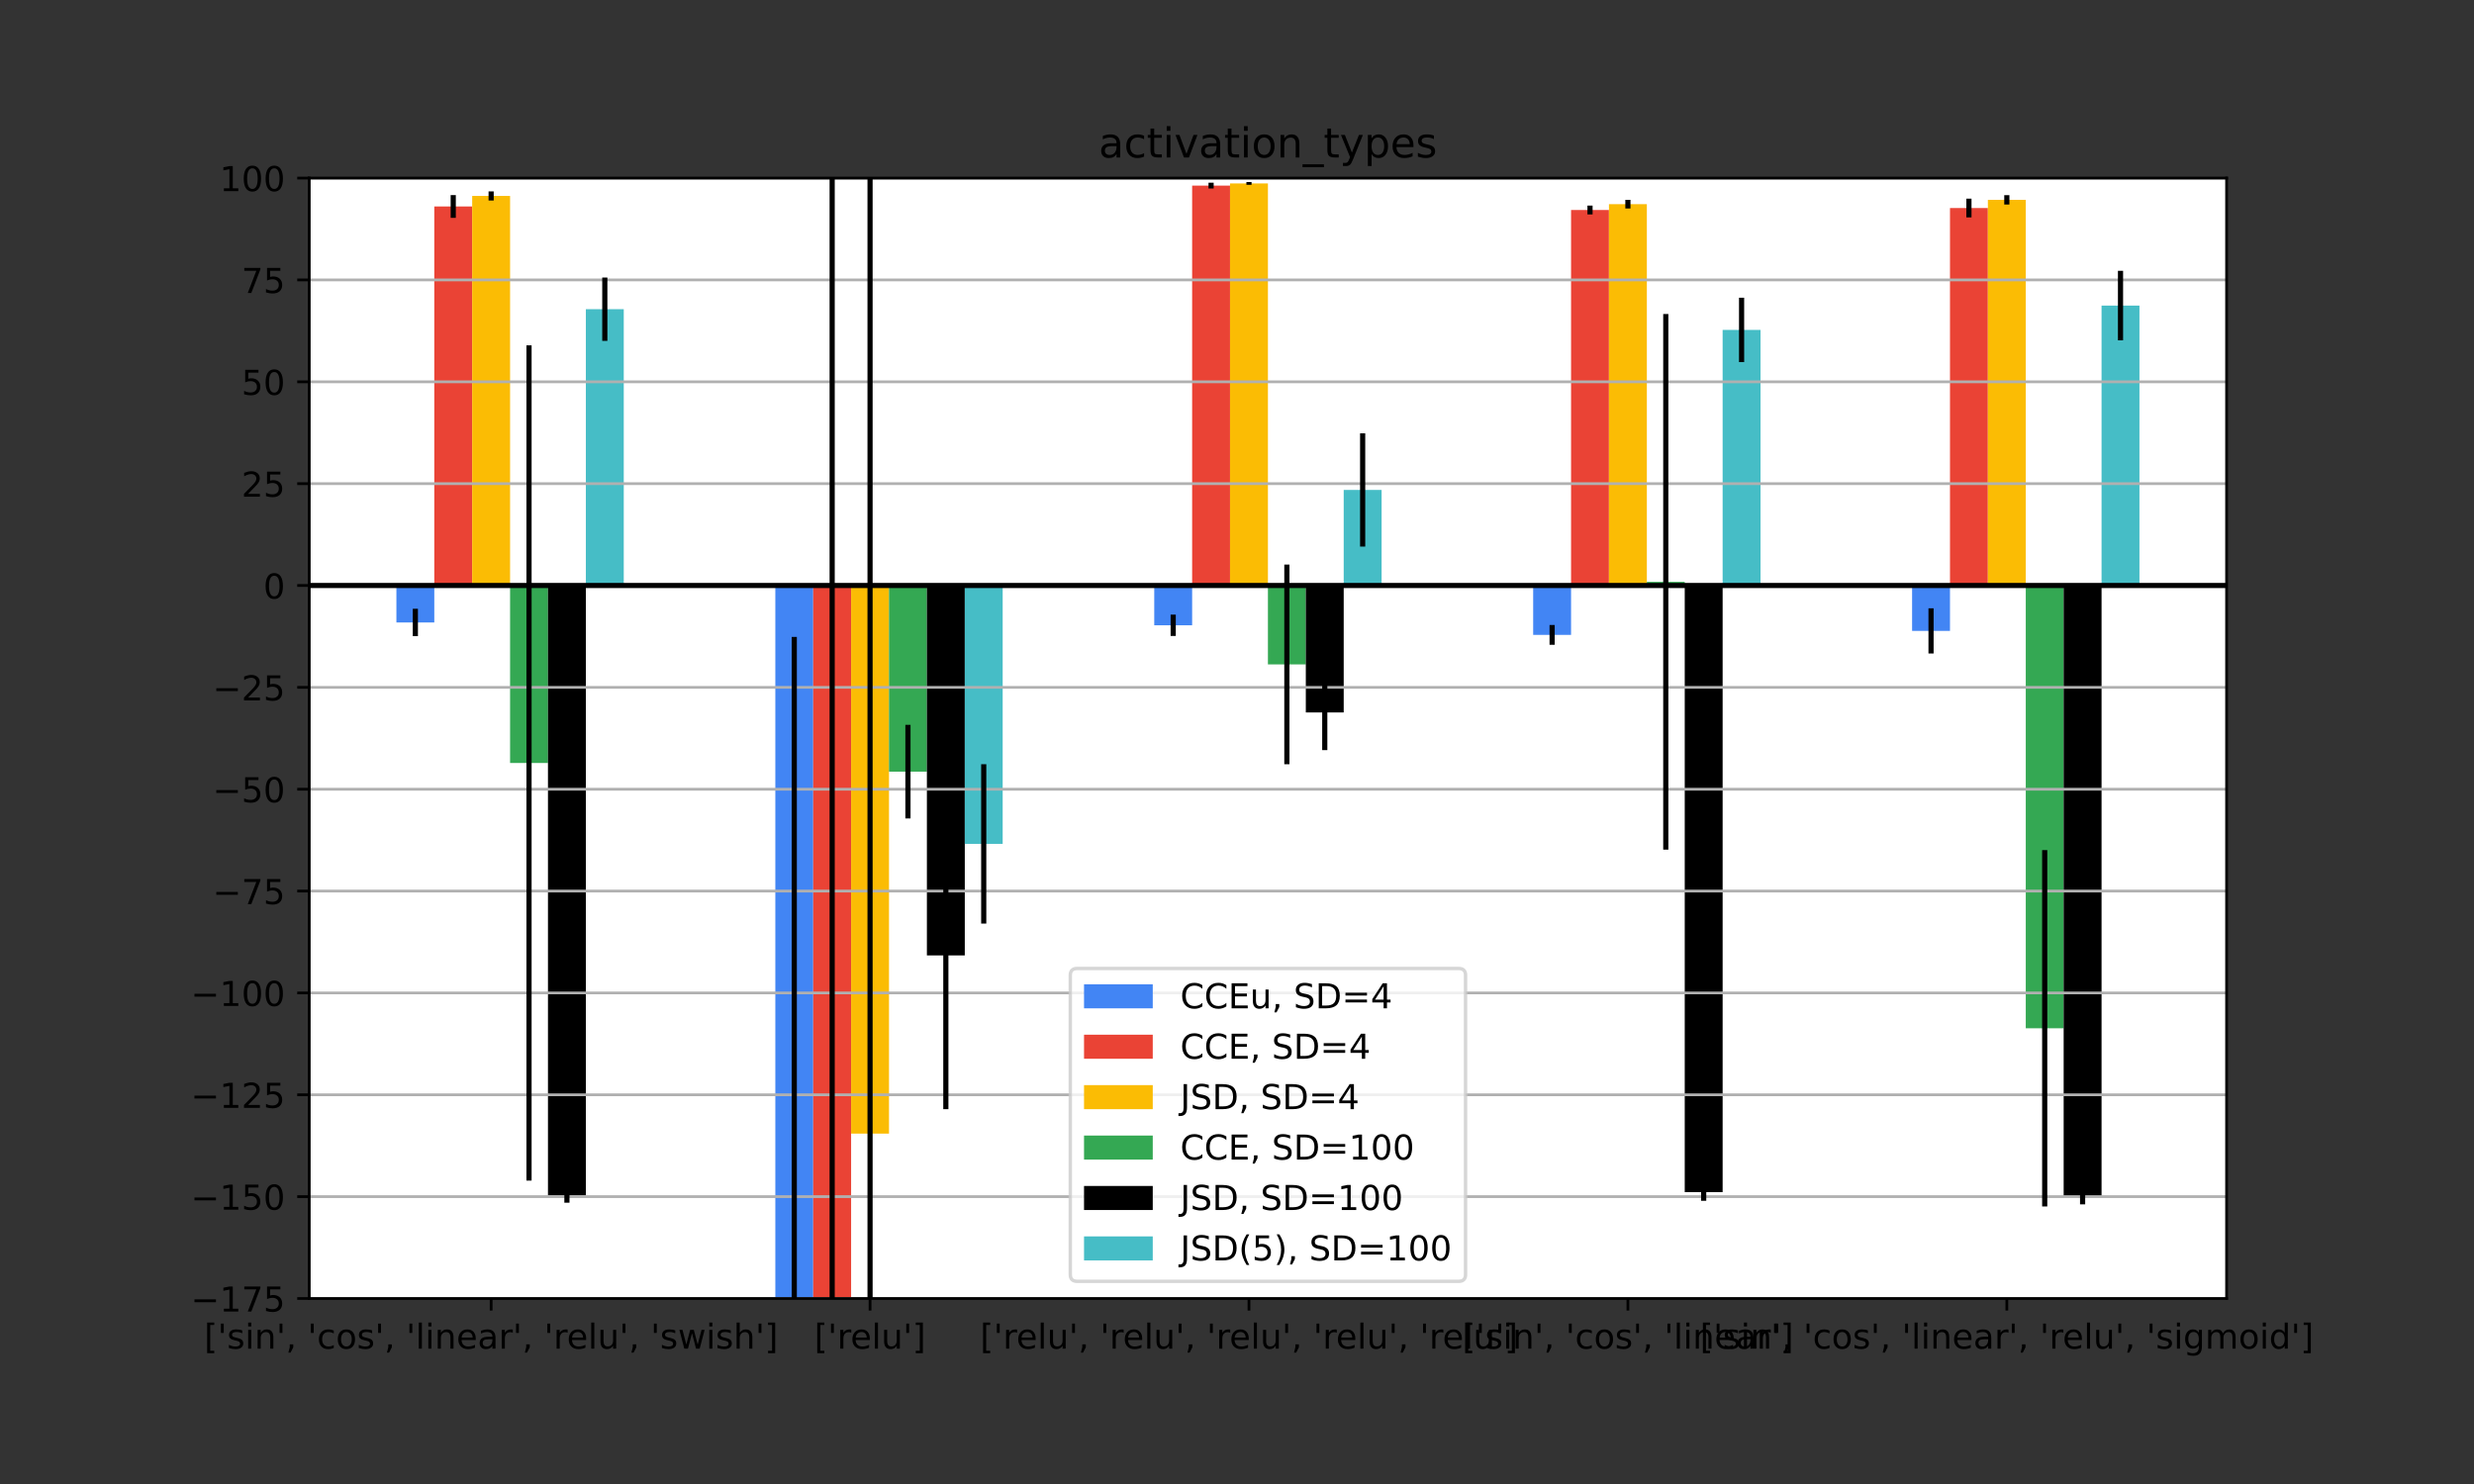 <?xml version="1.0" encoding="utf-8" standalone="no"?>
<!DOCTYPE svg PUBLIC "-//W3C//DTD SVG 1.1//EN"
  "http://www.w3.org/Graphics/SVG/1.1/DTD/svg11.dtd">
<!-- Created with matplotlib (https://matplotlib.org/) -->
<svg height="432pt" version="1.1" viewBox="0 0 720 432" width="720pt" xmlns="http://www.w3.org/2000/svg" xmlns:xlink="http://www.w3.org/1999/xlink">
 <rect x="0" y="0" width="720" height="432" fill="#333333" stroke="none"/>
 <defs>
  <style type="text/css">*{stroke-linecap:butt;stroke-linejoin:round;}</style>
 </defs>
 <g id="figure_1">
  <g id="patch_1">
   <path d="M 0 432 
L 720 432 
L 720 0 
L 0 0 
z
" style="fill:none;"/>
  </g>
  <g id="axes_1">
   <g id="patch_2">
    <path d="M 90 378 
L 648 378 
L 648 51.84 
L 90 51.84 
z
" style="fill:#ffffff;"/>
   </g>
   <g id="patch_3">
    <path clip-path="url(#p2004ef5b5a)" d="M 115.364 170.444 
L 126.391 170.444 
L 126.391 181.205 
L 115.364 181.205 
z
" style="fill:#4285f4;"/>
   </g>
   <g id="patch_4">
    <path clip-path="url(#p2004ef5b5a)" d="M 225.64 170.444 
L 236.668 170.444 
L 236.668 652.677 
L 225.64 652.677 
z
" style="fill:#4285f4;"/>
   </g>
   <g id="patch_5">
    <path clip-path="url(#p2004ef5b5a)" d="M 335.917 170.444 
L 346.945 170.444 
L 346.945 182.025 
L 335.917 182.025 
z
" style="fill:#4285f4;"/>
   </g>
   <g id="patch_6">
    <path clip-path="url(#p2004ef5b5a)" d="M 446.194 170.444 
L 457.221 170.444 
L 457.221 184.82 
L 446.194 184.82 
z
" style="fill:#4285f4;"/>
   </g>
   <g id="patch_7">
    <path clip-path="url(#p2004ef5b5a)" d="M 556.47 170.444 
L 567.498 170.444 
L 567.498 183.657 
L 556.47 183.657 
z
" style="fill:#4285f4;"/>
   </g>
   <g id="patch_8">
    <path clip-path="url(#p2004ef5b5a)" d="M 126.391 170.444 
L 137.419 170.444 
L 137.419 60.103 
L 126.391 60.103 
z
" style="fill:#ea4335;"/>
   </g>
   <g id="patch_9">
    <path clip-path="url(#p2004ef5b5a)" d="M 236.668 170.444 
L 247.696 170.444 
L 247.696 467.911 
L 236.668 467.911 
z
" style="fill:#ea4335;"/>
   </g>
   <g id="patch_10">
    <path clip-path="url(#p2004ef5b5a)" d="M 346.945 170.444 
L 357.972 170.444 
L 357.972 54.033 
L 346.945 54.033 
z
" style="fill:#ea4335;"/>
   </g>
   <g id="patch_11">
    <path clip-path="url(#p2004ef5b5a)" d="M 457.221 170.444 
L 468.249 170.444 
L 468.249 61.133 
L 457.221 61.133 
z
" style="fill:#ea4335;"/>
   </g>
   <g id="patch_12">
    <path clip-path="url(#p2004ef5b5a)" d="M 567.498 170.444 
L 578.526 170.444 
L 578.526 60.561 
L 567.498 60.561 
z
" style="fill:#ea4335;"/>
   </g>
   <g id="patch_13">
    <path clip-path="url(#p2004ef5b5a)" d="M 137.419 170.444 
L 148.447 170.444 
L 148.447 57.039 
L 137.419 57.039 
z
" style="fill:#fbbc04;"/>
   </g>
   <g id="patch_14">
    <path clip-path="url(#p2004ef5b5a)" d="M 247.696 170.444 
L 258.723 170.444 
L 258.723 330.001 
L 247.696 330.001 
z
" style="fill:#fbbc04;"/>
   </g>
   <g id="patch_15">
    <path clip-path="url(#p2004ef5b5a)" d="M 357.972 170.444 
L 369 170.444 
L 369 53.399 
L 357.972 53.399 
z
" style="fill:#fbbc04;"/>
   </g>
   <g id="patch_16">
    <path clip-path="url(#p2004ef5b5a)" d="M 468.249 170.444 
L 479.277 170.444 
L 479.277 59.434 
L 468.249 59.434 
z
" style="fill:#fbbc04;"/>
   </g>
   <g id="patch_17">
    <path clip-path="url(#p2004ef5b5a)" d="M 578.526 170.444 
L 589.553 170.444 
L 589.553 58.174 
L 578.526 58.174 
z
" style="fill:#fbbc04;"/>
   </g>
   <g id="patch_18">
    <path clip-path="url(#p2004ef5b5a)" d="M 148.447 170.444 
L 159.474 170.444 
L 159.474 222.11 
L 148.447 222.11 
z
" style="fill:#34a853;"/>
   </g>
   <g id="patch_19">
    <path clip-path="url(#p2004ef5b5a)" d="M 258.723 170.444 
L 269.751 170.444 
L 269.751 224.632 
L 258.723 224.632 
z
" style="fill:#34a853;"/>
   </g>
   <g id="patch_20">
    <path clip-path="url(#p2004ef5b5a)" d="M 369 170.444 
L 380.028 170.444 
L 380.028 193.412 
L 369 193.412 
z
" style="fill:#34a853;"/>
   </g>
   <g id="patch_21">
    <path clip-path="url(#p2004ef5b5a)" d="M 479.277 170.444 
L 490.304 170.444 
L 490.304 169.377 
L 479.277 169.377 
z
" style="fill:#34a853;"/>
   </g>
   <g id="patch_22">
    <path clip-path="url(#p2004ef5b5a)" d="M 589.553 170.444 
L 600.581 170.444 
L 600.581 299.339 
L 589.553 299.339 
z
" style="fill:#34a853;"/>
   </g>
   <g id="patch_23">
    <path clip-path="url(#p2004ef5b5a)" d="M 159.474 170.444 
L 170.502 170.444 
L 170.502 348.013 
L 159.474 348.013 
z
"/>
   </g>
   <g id="patch_24">
    <path clip-path="url(#p2004ef5b5a)" d="M 269.751 170.444 
L 280.779 170.444 
L 280.779 278.125 
L 269.751 278.125 
z
"/>
   </g>
   <g id="patch_25">
    <path clip-path="url(#p2004ef5b5a)" d="M 380.028 170.444 
L 391.055 170.444 
L 391.055 207.395 
L 380.028 207.395 
z
"/>
   </g>
   <g id="patch_26">
    <path clip-path="url(#p2004ef5b5a)" d="M 490.304 170.444 
L 501.332 170.444 
L 501.332 347.032 
L 490.304 347.032 
z
"/>
   </g>
   <g id="patch_27">
    <path clip-path="url(#p2004ef5b5a)" d="M 600.581 170.444 
L 611.609 170.444 
L 611.609 348.159 
L 600.581 348.159 
z
"/>
   </g>
   <g id="patch_28">
    <path clip-path="url(#p2004ef5b5a)" d="M 170.502 170.444 
L 181.53 170.444 
L 181.53 90.004 
L 170.502 90.004 
z
" style="fill:#46bdc6;"/>
   </g>
   <g id="patch_29">
    <path clip-path="url(#p2004ef5b5a)" d="M 280.779 170.444 
L 291.806 170.444 
L 291.806 245.657 
L 280.779 245.657 
z
" style="fill:#46bdc6;"/>
   </g>
   <g id="patch_30">
    <path clip-path="url(#p2004ef5b5a)" d="M 391.055 170.444 
L 402.083 170.444 
L 402.083 142.622 
L 391.055 142.622 
z
" style="fill:#46bdc6;"/>
   </g>
   <g id="patch_31">
    <path clip-path="url(#p2004ef5b5a)" d="M 501.332 170.444 
L 512.36 170.444 
L 512.36 96.039 
L 501.332 96.039 
z
" style="fill:#46bdc6;"/>
   </g>
   <g id="patch_32">
    <path clip-path="url(#p2004ef5b5a)" d="M 611.609 170.444 
L 622.636 170.444 
L 622.636 88.962 
L 611.609 88.962 
z
" style="fill:#46bdc6;"/>
   </g>
   <g id="matplotlib.axis_1">
    <g id="xtick_1">
     <g id="line2d_1">
      <defs>
       <path d="M 0 0 
L 0 3.5 
" id="m7d096d987f" style="stroke:#000000;stroke-width:0.8;"/>
      </defs>
      <g>
       <use style="stroke:#000000;stroke-width:0.8;" x="142.933" xlink:href="#m7d096d987f" y="378"/>
      </g>
     </g>
     <g id="text_1">
      <!-- ['sin', 'cos', 'linear', 'relu', 'swish'] -->
      <g transform="translate(59.424 392.598)scale(0.1 -0.1)">
       <defs>
        <path d="M 8.594 75.984 
L 29.297 75.984 
L 29.297 69 
L 17.578 69 
L 17.578 -6.203 
L 29.297 -6.203 
L 29.297 -13.188 
L 8.594 -13.188 
z
" id="DejaVuSans-91"/>
        <path d="M 17.922 72.906 
L 17.922 45.797 
L 9.625 45.797 
L 9.625 72.906 
z
" id="DejaVuSans-39"/>
        <path d="M 44.281 53.078 
L 44.281 44.578 
Q 40.484 46.531 36.375 47.5 
Q 32.281 48.484 27.875 48.484 
Q 21.188 48.484 17.844 46.438 
Q 14.5 44.391 14.5 40.281 
Q 14.5 37.156 16.891 35.375 
Q 19.281 33.594 26.516 31.984 
L 29.594 31.297 
Q 39.156 29.25 43.188 25.516 
Q 47.219 21.781 47.219 15.094 
Q 47.219 7.469 41.188 3.016 
Q 35.156 -1.422 24.609 -1.422 
Q 20.219 -1.422 15.453 -0.562 
Q 10.688 0.297 5.422 2 
L 5.422 11.281 
Q 10.406 8.688 15.234 7.391 
Q 20.062 6.109 24.812 6.109 
Q 31.156 6.109 34.562 8.281 
Q 37.984 10.453 37.984 14.406 
Q 37.984 18.062 35.516 20.016 
Q 33.062 21.969 24.703 23.781 
L 21.578 24.516 
Q 13.234 26.266 9.516 29.906 
Q 5.812 33.547 5.812 39.891 
Q 5.812 47.609 11.281 51.797 
Q 16.75 56 26.812 56 
Q 31.781 56 36.172 55.266 
Q 40.578 54.547 44.281 53.078 
z
" id="DejaVuSans-115"/>
        <path d="M 9.422 54.688 
L 18.406 54.688 
L 18.406 0 
L 9.422 0 
z
M 9.422 75.984 
L 18.406 75.984 
L 18.406 64.594 
L 9.422 64.594 
z
" id="DejaVuSans-105"/>
        <path d="M 54.891 33.016 
L 54.891 0 
L 45.906 0 
L 45.906 32.719 
Q 45.906 40.484 42.875 44.328 
Q 39.844 48.188 33.797 48.188 
Q 26.516 48.188 22.312 43.547 
Q 18.109 38.922 18.109 30.906 
L 18.109 0 
L 9.078 0 
L 9.078 54.688 
L 18.109 54.688 
L 18.109 46.188 
Q 21.344 51.125 25.703 53.562 
Q 30.078 56 35.797 56 
Q 45.219 56 50.047 50.172 
Q 54.891 44.344 54.891 33.016 
z
" id="DejaVuSans-110"/>
        <path d="M 11.719 12.406 
L 22.016 12.406 
L 22.016 4 
L 14.016 -11.625 
L 7.719 -11.625 
L 11.719 4 
z
" id="DejaVuSans-44"/>
        <path id="DejaVuSans-32"/>
        <path d="M 48.781 52.594 
L 48.781 44.188 
Q 44.969 46.297 41.141 47.344 
Q 37.312 48.391 33.406 48.391 
Q 24.656 48.391 19.812 42.844 
Q 14.984 37.312 14.984 27.297 
Q 14.984 17.281 19.812 11.734 
Q 24.656 6.203 33.406 6.203 
Q 37.312 6.203 41.141 7.25 
Q 44.969 8.297 48.781 10.406 
L 48.781 2.094 
Q 45.016 0.344 40.984 -0.531 
Q 36.969 -1.422 32.422 -1.422 
Q 20.062 -1.422 12.781 6.344 
Q 5.516 14.109 5.516 27.297 
Q 5.516 40.672 12.859 48.328 
Q 20.219 56 33.016 56 
Q 37.156 56 41.109 55.141 
Q 45.062 54.297 48.781 52.594 
z
" id="DejaVuSans-99"/>
        <path d="M 30.609 48.391 
Q 23.391 48.391 19.188 42.75 
Q 14.984 37.109 14.984 27.297 
Q 14.984 17.484 19.156 11.844 
Q 23.344 6.203 30.609 6.203 
Q 37.797 6.203 41.984 11.859 
Q 46.188 17.531 46.188 27.297 
Q 46.188 37.016 41.984 42.703 
Q 37.797 48.391 30.609 48.391 
z
M 30.609 56 
Q 42.328 56 49.016 48.375 
Q 55.719 40.766 55.719 27.297 
Q 55.719 13.875 49.016 6.219 
Q 42.328 -1.422 30.609 -1.422 
Q 18.844 -1.422 12.172 6.219 
Q 5.516 13.875 5.516 27.297 
Q 5.516 40.766 12.172 48.375 
Q 18.844 56 30.609 56 
z
" id="DejaVuSans-111"/>
        <path d="M 9.422 75.984 
L 18.406 75.984 
L 18.406 0 
L 9.422 0 
z
" id="DejaVuSans-108"/>
        <path d="M 56.203 29.594 
L 56.203 25.203 
L 14.891 25.203 
Q 15.484 15.922 20.484 11.062 
Q 25.484 6.203 34.422 6.203 
Q 39.594 6.203 44.453 7.469 
Q 49.312 8.734 54.109 11.281 
L 54.109 2.781 
Q 49.266 0.734 44.188 -0.344 
Q 39.109 -1.422 33.891 -1.422 
Q 20.797 -1.422 13.156 6.188 
Q 5.516 13.812 5.516 26.812 
Q 5.516 40.234 12.766 48.109 
Q 20.016 56 32.328 56 
Q 43.359 56 49.781 48.891 
Q 56.203 41.797 56.203 29.594 
z
M 47.219 32.234 
Q 47.125 39.594 43.094 43.984 
Q 39.062 48.391 32.422 48.391 
Q 24.906 48.391 20.391 44.141 
Q 15.875 39.891 15.188 32.172 
z
" id="DejaVuSans-101"/>
        <path d="M 34.281 27.484 
Q 23.391 27.484 19.188 25 
Q 14.984 22.516 14.984 16.5 
Q 14.984 11.719 18.141 8.906 
Q 21.297 6.109 26.703 6.109 
Q 34.188 6.109 38.703 11.406 
Q 43.219 16.703 43.219 25.484 
L 43.219 27.484 
z
M 52.203 31.203 
L 52.203 0 
L 43.219 0 
L 43.219 8.297 
Q 40.141 3.328 35.547 0.953 
Q 30.953 -1.422 24.312 -1.422 
Q 15.922 -1.422 10.953 3.297 
Q 6 8.016 6 15.922 
Q 6 25.141 12.172 29.828 
Q 18.359 34.516 30.609 34.516 
L 43.219 34.516 
L 43.219 35.406 
Q 43.219 41.609 39.141 45 
Q 35.062 48.391 27.688 48.391 
Q 23 48.391 18.547 47.266 
Q 14.109 46.141 10.016 43.891 
L 10.016 52.203 
Q 14.938 54.109 19.578 55.047 
Q 24.219 56 28.609 56 
Q 40.484 56 46.344 49.844 
Q 52.203 43.703 52.203 31.203 
z
" id="DejaVuSans-97"/>
        <path d="M 41.109 46.297 
Q 39.594 47.172 37.812 47.578 
Q 36.031 48 33.891 48 
Q 26.266 48 22.188 43.047 
Q 18.109 38.094 18.109 28.812 
L 18.109 0 
L 9.078 0 
L 9.078 54.688 
L 18.109 54.688 
L 18.109 46.188 
Q 20.953 51.172 25.484 53.578 
Q 30.031 56 36.531 56 
Q 37.453 56 38.578 55.875 
Q 39.703 55.766 41.062 55.516 
z
" id="DejaVuSans-114"/>
        <path d="M 8.5 21.578 
L 8.5 54.688 
L 17.484 54.688 
L 17.484 21.922 
Q 17.484 14.156 20.5 10.266 
Q 23.531 6.391 29.594 6.391 
Q 36.859 6.391 41.078 11.031 
Q 45.312 15.672 45.312 23.688 
L 45.312 54.688 
L 54.297 54.688 
L 54.297 0 
L 45.312 0 
L 45.312 8.406 
Q 42.047 3.422 37.719 1 
Q 33.406 -1.422 27.688 -1.422 
Q 18.266 -1.422 13.375 4.438 
Q 8.5 10.297 8.5 21.578 
z
M 31.109 56 
z
" id="DejaVuSans-117"/>
        <path d="M 4.203 54.688 
L 13.188 54.688 
L 24.422 12.016 
L 35.594 54.688 
L 46.188 54.688 
L 57.422 12.016 
L 68.609 54.688 
L 77.594 54.688 
L 63.281 0 
L 52.688 0 
L 40.922 44.828 
L 29.109 0 
L 18.5 0 
z
" id="DejaVuSans-119"/>
        <path d="M 54.891 33.016 
L 54.891 0 
L 45.906 0 
L 45.906 32.719 
Q 45.906 40.484 42.875 44.328 
Q 39.844 48.188 33.797 48.188 
Q 26.516 48.188 22.312 43.547 
Q 18.109 38.922 18.109 30.906 
L 18.109 0 
L 9.078 0 
L 9.078 75.984 
L 18.109 75.984 
L 18.109 46.188 
Q 21.344 51.125 25.703 53.562 
Q 30.078 56 35.797 56 
Q 45.219 56 50.047 50.172 
Q 54.891 44.344 54.891 33.016 
z
" id="DejaVuSans-104"/>
        <path d="M 30.422 75.984 
L 30.422 -13.188 
L 9.719 -13.188 
L 9.719 -6.203 
L 21.391 -6.203 
L 21.391 69 
L 9.719 69 
L 9.719 75.984 
z
" id="DejaVuSans-93"/>
       </defs>
       <use xlink:href="#DejaVuSans-91"/>
       <use x="39.014" xlink:href="#DejaVuSans-39"/>
       <use x="66.504" xlink:href="#DejaVuSans-115"/>
       <use x="118.604" xlink:href="#DejaVuSans-105"/>
       <use x="146.387" xlink:href="#DejaVuSans-110"/>
       <use x="209.766" xlink:href="#DejaVuSans-39"/>
       <use x="237.256" xlink:href="#DejaVuSans-44"/>
       <use x="269.043" xlink:href="#DejaVuSans-32"/>
       <use x="300.83" xlink:href="#DejaVuSans-39"/>
       <use x="328.32" xlink:href="#DejaVuSans-99"/>
       <use x="383.301" xlink:href="#DejaVuSans-111"/>
       <use x="444.482" xlink:href="#DejaVuSans-115"/>
       <use x="496.582" xlink:href="#DejaVuSans-39"/>
       <use x="524.072" xlink:href="#DejaVuSans-44"/>
       <use x="555.859" xlink:href="#DejaVuSans-32"/>
       <use x="587.646" xlink:href="#DejaVuSans-39"/>
       <use x="615.137" xlink:href="#DejaVuSans-108"/>
       <use x="642.92" xlink:href="#DejaVuSans-105"/>
       <use x="670.703" xlink:href="#DejaVuSans-110"/>
       <use x="734.082" xlink:href="#DejaVuSans-101"/>
       <use x="795.605" xlink:href="#DejaVuSans-97"/>
       <use x="856.885" xlink:href="#DejaVuSans-114"/>
       <use x="897.998" xlink:href="#DejaVuSans-39"/>
       <use x="925.488" xlink:href="#DejaVuSans-44"/>
       <use x="957.275" xlink:href="#DejaVuSans-32"/>
       <use x="989.062" xlink:href="#DejaVuSans-39"/>
       <use x="1016.553" xlink:href="#DejaVuSans-114"/>
       <use x="1055.416" xlink:href="#DejaVuSans-101"/>
       <use x="1116.939" xlink:href="#DejaVuSans-108"/>
       <use x="1144.723" xlink:href="#DejaVuSans-117"/>
       <use x="1208.102" xlink:href="#DejaVuSans-39"/>
       <use x="1235.592" xlink:href="#DejaVuSans-44"/>
       <use x="1267.379" xlink:href="#DejaVuSans-32"/>
       <use x="1299.166" xlink:href="#DejaVuSans-39"/>
       <use x="1326.656" xlink:href="#DejaVuSans-115"/>
       <use x="1378.756" xlink:href="#DejaVuSans-119"/>
       <use x="1460.543" xlink:href="#DejaVuSans-105"/>
       <use x="1488.326" xlink:href="#DejaVuSans-115"/>
       <use x="1540.426" xlink:href="#DejaVuSans-104"/>
       <use x="1603.805" xlink:href="#DejaVuSans-39"/>
       <use x="1631.295" xlink:href="#DejaVuSans-93"/>
      </g>
     </g>
    </g>
    <g id="xtick_2">
     <g id="line2d_2">
      <g>
       <use style="stroke:#000000;stroke-width:0.8;" x="253.209" xlink:href="#m7d096d987f" y="378"/>
      </g>
     </g>
     <g id="text_2">
      <!-- ['relu'] -->
      <g transform="translate(236.982 392.598)scale(0.1 -0.1)">
       <use xlink:href="#DejaVuSans-91"/>
       <use x="39.014" xlink:href="#DejaVuSans-39"/>
       <use x="66.504" xlink:href="#DejaVuSans-114"/>
       <use x="105.367" xlink:href="#DejaVuSans-101"/>
       <use x="166.891" xlink:href="#DejaVuSans-108"/>
       <use x="194.674" xlink:href="#DejaVuSans-117"/>
       <use x="258.053" xlink:href="#DejaVuSans-39"/>
       <use x="285.543" xlink:href="#DejaVuSans-93"/>
      </g>
     </g>
    </g>
    <g id="xtick_3">
     <g id="line2d_3">
      <g>
       <use style="stroke:#000000;stroke-width:0.8;" x="363.486" xlink:href="#m7d096d987f" y="378"/>
      </g>
     </g>
     <g id="text_3">
      <!-- ['relu', 'relu', 'relu', 'relu', 'relu'] -->
      <g transform="translate(285.243 392.598)scale(0.1 -0.1)">
       <use xlink:href="#DejaVuSans-91"/>
       <use x="39.014" xlink:href="#DejaVuSans-39"/>
       <use x="66.504" xlink:href="#DejaVuSans-114"/>
       <use x="105.367" xlink:href="#DejaVuSans-101"/>
       <use x="166.891" xlink:href="#DejaVuSans-108"/>
       <use x="194.674" xlink:href="#DejaVuSans-117"/>
       <use x="258.053" xlink:href="#DejaVuSans-39"/>
       <use x="285.543" xlink:href="#DejaVuSans-44"/>
       <use x="317.33" xlink:href="#DejaVuSans-32"/>
       <use x="349.117" xlink:href="#DejaVuSans-39"/>
       <use x="376.607" xlink:href="#DejaVuSans-114"/>
       <use x="415.471" xlink:href="#DejaVuSans-101"/>
       <use x="476.994" xlink:href="#DejaVuSans-108"/>
       <use x="504.777" xlink:href="#DejaVuSans-117"/>
       <use x="568.156" xlink:href="#DejaVuSans-39"/>
       <use x="595.646" xlink:href="#DejaVuSans-44"/>
       <use x="627.434" xlink:href="#DejaVuSans-32"/>
       <use x="659.221" xlink:href="#DejaVuSans-39"/>
       <use x="686.711" xlink:href="#DejaVuSans-114"/>
       <use x="725.574" xlink:href="#DejaVuSans-101"/>
       <use x="787.098" xlink:href="#DejaVuSans-108"/>
       <use x="814.881" xlink:href="#DejaVuSans-117"/>
       <use x="878.26" xlink:href="#DejaVuSans-39"/>
       <use x="905.75" xlink:href="#DejaVuSans-44"/>
       <use x="937.537" xlink:href="#DejaVuSans-32"/>
       <use x="969.324" xlink:href="#DejaVuSans-39"/>
       <use x="996.814" xlink:href="#DejaVuSans-114"/>
       <use x="1035.678" xlink:href="#DejaVuSans-101"/>
       <use x="1097.201" xlink:href="#DejaVuSans-108"/>
       <use x="1124.984" xlink:href="#DejaVuSans-117"/>
       <use x="1188.363" xlink:href="#DejaVuSans-39"/>
       <use x="1215.854" xlink:href="#DejaVuSans-44"/>
       <use x="1247.641" xlink:href="#DejaVuSans-32"/>
       <use x="1279.428" xlink:href="#DejaVuSans-39"/>
       <use x="1306.918" xlink:href="#DejaVuSans-114"/>
       <use x="1345.781" xlink:href="#DejaVuSans-101"/>
       <use x="1407.305" xlink:href="#DejaVuSans-108"/>
       <use x="1435.088" xlink:href="#DejaVuSans-117"/>
       <use x="1498.467" xlink:href="#DejaVuSans-39"/>
       <use x="1525.957" xlink:href="#DejaVuSans-93"/>
      </g>
     </g>
    </g>
    <g id="xtick_4">
     <g id="line2d_4">
      <g>
       <use style="stroke:#000000;stroke-width:0.8;" x="473.763" xlink:href="#m7d096d987f" y="378"/>
      </g>
     </g>
     <g id="text_4">
      <!-- ['sin', 'cos', 'linear'] -->
      <g transform="translate(425.541 392.598)scale(0.1 -0.1)">
       <use xlink:href="#DejaVuSans-91"/>
       <use x="39.014" xlink:href="#DejaVuSans-39"/>
       <use x="66.504" xlink:href="#DejaVuSans-115"/>
       <use x="118.604" xlink:href="#DejaVuSans-105"/>
       <use x="146.387" xlink:href="#DejaVuSans-110"/>
       <use x="209.766" xlink:href="#DejaVuSans-39"/>
       <use x="237.256" xlink:href="#DejaVuSans-44"/>
       <use x="269.043" xlink:href="#DejaVuSans-32"/>
       <use x="300.83" xlink:href="#DejaVuSans-39"/>
       <use x="328.32" xlink:href="#DejaVuSans-99"/>
       <use x="383.301" xlink:href="#DejaVuSans-111"/>
       <use x="444.482" xlink:href="#DejaVuSans-115"/>
       <use x="496.582" xlink:href="#DejaVuSans-39"/>
       <use x="524.072" xlink:href="#DejaVuSans-44"/>
       <use x="555.859" xlink:href="#DejaVuSans-32"/>
       <use x="587.646" xlink:href="#DejaVuSans-39"/>
       <use x="615.137" xlink:href="#DejaVuSans-108"/>
       <use x="642.92" xlink:href="#DejaVuSans-105"/>
       <use x="670.703" xlink:href="#DejaVuSans-110"/>
       <use x="734.082" xlink:href="#DejaVuSans-101"/>
       <use x="795.605" xlink:href="#DejaVuSans-97"/>
       <use x="856.885" xlink:href="#DejaVuSans-114"/>
       <use x="897.998" xlink:href="#DejaVuSans-39"/>
       <use x="925.488" xlink:href="#DejaVuSans-93"/>
      </g>
     </g>
    </g>
    <g id="xtick_5">
     <g id="line2d_5">
      <g>
       <use style="stroke:#000000;stroke-width:0.8;" x="584.04" xlink:href="#m7d096d987f" y="378"/>
      </g>
     </g>
     <g id="text_5">
      <!-- ['sin', 'cos', 'linear', 'relu', 'sigmoid'] -->
      <g transform="translate(494.726 392.598)scale(0.1 -0.1)">
       <defs>
        <path d="M 45.406 27.984 
Q 45.406 37.75 41.375 43.109 
Q 37.359 48.484 30.078 48.484 
Q 22.859 48.484 18.828 43.109 
Q 14.797 37.75 14.797 27.984 
Q 14.797 18.266 18.828 12.891 
Q 22.859 7.516 30.078 7.516 
Q 37.359 7.516 41.375 12.891 
Q 45.406 18.266 45.406 27.984 
z
M 54.391 6.781 
Q 54.391 -7.172 48.188 -13.984 
Q 42 -20.797 29.203 -20.797 
Q 24.469 -20.797 20.266 -20.094 
Q 16.062 -19.391 12.109 -17.922 
L 12.109 -9.188 
Q 16.062 -11.328 19.922 -12.344 
Q 23.781 -13.375 27.781 -13.375 
Q 36.625 -13.375 41.016 -8.766 
Q 45.406 -4.156 45.406 5.172 
L 45.406 9.625 
Q 42.625 4.781 38.281 2.391 
Q 33.938 0 27.875 0 
Q 17.828 0 11.672 7.656 
Q 5.516 15.328 5.516 27.984 
Q 5.516 40.672 11.672 48.328 
Q 17.828 56 27.875 56 
Q 33.938 56 38.281 53.609 
Q 42.625 51.219 45.406 46.391 
L 45.406 54.688 
L 54.391 54.688 
z
" id="DejaVuSans-103"/>
        <path d="M 52 44.188 
Q 55.375 50.25 60.062 53.125 
Q 64.75 56 71.094 56 
Q 79.641 56 84.281 50.016 
Q 88.922 44.047 88.922 33.016 
L 88.922 0 
L 79.891 0 
L 79.891 32.719 
Q 79.891 40.578 77.094 44.375 
Q 74.312 48.188 68.609 48.188 
Q 61.625 48.188 57.562 43.547 
Q 53.516 38.922 53.516 30.906 
L 53.516 0 
L 44.484 0 
L 44.484 32.719 
Q 44.484 40.625 41.703 44.406 
Q 38.922 48.188 33.109 48.188 
Q 26.219 48.188 22.156 43.531 
Q 18.109 38.875 18.109 30.906 
L 18.109 0 
L 9.078 0 
L 9.078 54.688 
L 18.109 54.688 
L 18.109 46.188 
Q 21.188 51.219 25.484 53.609 
Q 29.781 56 35.688 56 
Q 41.656 56 45.828 52.969 
Q 50 49.953 52 44.188 
z
" id="DejaVuSans-109"/>
        <path d="M 45.406 46.391 
L 45.406 75.984 
L 54.391 75.984 
L 54.391 0 
L 45.406 0 
L 45.406 8.203 
Q 42.578 3.328 38.25 0.953 
Q 33.938 -1.422 27.875 -1.422 
Q 17.969 -1.422 11.734 6.484 
Q 5.516 14.406 5.516 27.297 
Q 5.516 40.188 11.734 48.094 
Q 17.969 56 27.875 56 
Q 33.938 56 38.25 53.625 
Q 42.578 51.266 45.406 46.391 
z
M 14.797 27.297 
Q 14.797 17.391 18.875 11.75 
Q 22.953 6.109 30.078 6.109 
Q 37.203 6.109 41.297 11.75 
Q 45.406 17.391 45.406 27.297 
Q 45.406 37.203 41.297 42.844 
Q 37.203 48.484 30.078 48.484 
Q 22.953 48.484 18.875 42.844 
Q 14.797 37.203 14.797 27.297 
z
" id="DejaVuSans-100"/>
       </defs>
       <use xlink:href="#DejaVuSans-91"/>
       <use x="39.014" xlink:href="#DejaVuSans-39"/>
       <use x="66.504" xlink:href="#DejaVuSans-115"/>
       <use x="118.604" xlink:href="#DejaVuSans-105"/>
       <use x="146.387" xlink:href="#DejaVuSans-110"/>
       <use x="209.766" xlink:href="#DejaVuSans-39"/>
       <use x="237.256" xlink:href="#DejaVuSans-44"/>
       <use x="269.043" xlink:href="#DejaVuSans-32"/>
       <use x="300.83" xlink:href="#DejaVuSans-39"/>
       <use x="328.32" xlink:href="#DejaVuSans-99"/>
       <use x="383.301" xlink:href="#DejaVuSans-111"/>
       <use x="444.482" xlink:href="#DejaVuSans-115"/>
       <use x="496.582" xlink:href="#DejaVuSans-39"/>
       <use x="524.072" xlink:href="#DejaVuSans-44"/>
       <use x="555.859" xlink:href="#DejaVuSans-32"/>
       <use x="587.646" xlink:href="#DejaVuSans-39"/>
       <use x="615.137" xlink:href="#DejaVuSans-108"/>
       <use x="642.92" xlink:href="#DejaVuSans-105"/>
       <use x="670.703" xlink:href="#DejaVuSans-110"/>
       <use x="734.082" xlink:href="#DejaVuSans-101"/>
       <use x="795.605" xlink:href="#DejaVuSans-97"/>
       <use x="856.885" xlink:href="#DejaVuSans-114"/>
       <use x="897.998" xlink:href="#DejaVuSans-39"/>
       <use x="925.488" xlink:href="#DejaVuSans-44"/>
       <use x="957.275" xlink:href="#DejaVuSans-32"/>
       <use x="989.062" xlink:href="#DejaVuSans-39"/>
       <use x="1016.553" xlink:href="#DejaVuSans-114"/>
       <use x="1055.416" xlink:href="#DejaVuSans-101"/>
       <use x="1116.939" xlink:href="#DejaVuSans-108"/>
       <use x="1144.723" xlink:href="#DejaVuSans-117"/>
       <use x="1208.102" xlink:href="#DejaVuSans-39"/>
       <use x="1235.592" xlink:href="#DejaVuSans-44"/>
       <use x="1267.379" xlink:href="#DejaVuSans-32"/>
       <use x="1299.166" xlink:href="#DejaVuSans-39"/>
       <use x="1326.656" xlink:href="#DejaVuSans-115"/>
       <use x="1378.756" xlink:href="#DejaVuSans-105"/>
       <use x="1406.539" xlink:href="#DejaVuSans-103"/>
       <use x="1470.016" xlink:href="#DejaVuSans-109"/>
       <use x="1567.428" xlink:href="#DejaVuSans-111"/>
       <use x="1628.609" xlink:href="#DejaVuSans-105"/>
       <use x="1656.393" xlink:href="#DejaVuSans-100"/>
       <use x="1719.869" xlink:href="#DejaVuSans-39"/>
       <use x="1747.359" xlink:href="#DejaVuSans-93"/>
      </g>
     </g>
    </g>
   </g>
   <g id="matplotlib.axis_2">
    <g id="ytick_1">
     <g id="line2d_6">
      <path clip-path="url(#p2004ef5b5a)" d="M 90 378 
L 648 378 
" style="fill:none;stroke:#b0b0b0;stroke-linecap:square;stroke-width:0.8;"/>
     </g>
     <g id="line2d_7">
      <defs>
       <path d="M 0 0 
L -3.5 0 
" id="m1e0a0667f9" style="stroke:#000000;stroke-width:0.8;"/>
      </defs>
      <g>
       <use style="stroke:#000000;stroke-width:0.8;" x="90" xlink:href="#m1e0a0667f9" y="378"/>
      </g>
     </g>
     <g id="text_6">
      <!-- −175 -->
      <g transform="translate(55.533 381.799)scale(0.1 -0.1)">
       <defs>
        <path d="M 10.594 35.5 
L 73.188 35.5 
L 73.188 27.203 
L 10.594 27.203 
z
" id="DejaVuSans-8722"/>
        <path d="M 12.406 8.297 
L 28.516 8.297 
L 28.516 63.922 
L 10.984 60.406 
L 10.984 69.391 
L 28.422 72.906 
L 38.281 72.906 
L 38.281 8.297 
L 54.391 8.297 
L 54.391 0 
L 12.406 0 
z
" id="DejaVuSans-49"/>
        <path d="M 8.203 72.906 
L 55.078 72.906 
L 55.078 68.703 
L 28.609 0 
L 18.312 0 
L 43.219 64.594 
L 8.203 64.594 
z
" id="DejaVuSans-55"/>
        <path d="M 10.797 72.906 
L 49.516 72.906 
L 49.516 64.594 
L 19.828 64.594 
L 19.828 46.734 
Q 21.969 47.469 24.109 47.828 
Q 26.266 48.188 28.422 48.188 
Q 40.625 48.188 47.75 41.5 
Q 54.891 34.812 54.891 23.391 
Q 54.891 11.625 47.562 5.094 
Q 40.234 -1.422 26.906 -1.422 
Q 22.312 -1.422 17.547 -0.641 
Q 12.797 0.141 7.719 1.703 
L 7.719 11.625 
Q 12.109 9.234 16.797 8.062 
Q 21.484 6.891 26.703 6.891 
Q 35.156 6.891 40.078 11.328 
Q 45.016 15.766 45.016 23.391 
Q 45.016 31 40.078 35.438 
Q 35.156 39.891 26.703 39.891 
Q 22.75 39.891 18.812 39.016 
Q 14.891 38.141 10.797 36.281 
z
" id="DejaVuSans-53"/>
       </defs>
       <use xlink:href="#DejaVuSans-8722"/>
       <use x="83.789" xlink:href="#DejaVuSans-49"/>
       <use x="147.412" xlink:href="#DejaVuSans-55"/>
       <use x="211.035" xlink:href="#DejaVuSans-53"/>
      </g>
     </g>
    </g>
    <g id="ytick_2">
     <g id="line2d_8">
      <path clip-path="url(#p2004ef5b5a)" d="M 90 348.349 
L 648 348.349 
" style="fill:none;stroke:#b0b0b0;stroke-linecap:square;stroke-width:0.8;"/>
     </g>
     <g id="line2d_9">
      <g>
       <use style="stroke:#000000;stroke-width:0.8;" x="90" xlink:href="#m1e0a0667f9" y="348.349"/>
      </g>
     </g>
     <g id="text_7">
      <!-- −150 -->
      <g transform="translate(55.533 352.148)scale(0.1 -0.1)">
       <defs>
        <path d="M 31.781 66.406 
Q 24.172 66.406 20.328 58.906 
Q 16.5 51.422 16.5 36.375 
Q 16.5 21.391 20.328 13.891 
Q 24.172 6.391 31.781 6.391 
Q 39.453 6.391 43.281 13.891 
Q 47.125 21.391 47.125 36.375 
Q 47.125 51.422 43.281 58.906 
Q 39.453 66.406 31.781 66.406 
z
M 31.781 74.219 
Q 44.047 74.219 50.516 64.516 
Q 56.984 54.828 56.984 36.375 
Q 56.984 17.969 50.516 8.266 
Q 44.047 -1.422 31.781 -1.422 
Q 19.531 -1.422 13.062 8.266 
Q 6.594 17.969 6.594 36.375 
Q 6.594 54.828 13.062 64.516 
Q 19.531 74.219 31.781 74.219 
z
" id="DejaVuSans-48"/>
       </defs>
       <use xlink:href="#DejaVuSans-8722"/>
       <use x="83.789" xlink:href="#DejaVuSans-49"/>
       <use x="147.412" xlink:href="#DejaVuSans-53"/>
       <use x="211.035" xlink:href="#DejaVuSans-48"/>
      </g>
     </g>
    </g>
    <g id="ytick_3">
     <g id="line2d_10">
      <path clip-path="url(#p2004ef5b5a)" d="M 90 318.698 
L 648 318.698 
" style="fill:none;stroke:#b0b0b0;stroke-linecap:square;stroke-width:0.8;"/>
     </g>
     <g id="line2d_11">
      <g>
       <use style="stroke:#000000;stroke-width:0.8;" x="90" xlink:href="#m1e0a0667f9" y="318.698"/>
      </g>
     </g>
     <g id="text_8">
      <!-- −125 -->
      <g transform="translate(55.533 322.497)scale(0.1 -0.1)">
       <defs>
        <path d="M 19.188 8.297 
L 53.609 8.297 
L 53.609 0 
L 7.328 0 
L 7.328 8.297 
Q 12.938 14.109 22.625 23.891 
Q 32.328 33.688 34.812 36.531 
Q 39.547 41.844 41.422 45.531 
Q 43.312 49.219 43.312 52.781 
Q 43.312 58.594 39.234 62.25 
Q 35.156 65.922 28.609 65.922 
Q 23.969 65.922 18.812 64.312 
Q 13.672 62.703 7.812 59.422 
L 7.812 69.391 
Q 13.766 71.781 18.938 73 
Q 24.125 74.219 28.422 74.219 
Q 39.75 74.219 46.484 68.547 
Q 53.219 62.891 53.219 53.422 
Q 53.219 48.922 51.531 44.891 
Q 49.859 40.875 45.406 35.406 
Q 44.188 33.984 37.641 27.219 
Q 31.109 20.453 19.188 8.297 
z
" id="DejaVuSans-50"/>
       </defs>
       <use xlink:href="#DejaVuSans-8722"/>
       <use x="83.789" xlink:href="#DejaVuSans-49"/>
       <use x="147.412" xlink:href="#DejaVuSans-50"/>
       <use x="211.035" xlink:href="#DejaVuSans-53"/>
      </g>
     </g>
    </g>
    <g id="ytick_4">
     <g id="line2d_12">
      <path clip-path="url(#p2004ef5b5a)" d="M 90 289.047 
L 648 289.047 
" style="fill:none;stroke:#b0b0b0;stroke-linecap:square;stroke-width:0.8;"/>
     </g>
     <g id="line2d_13">
      <g>
       <use style="stroke:#000000;stroke-width:0.8;" x="90" xlink:href="#m1e0a0667f9" y="289.047"/>
      </g>
     </g>
     <g id="text_9">
      <!-- −100 -->
      <g transform="translate(55.533 292.846)scale(0.1 -0.1)">
       <use xlink:href="#DejaVuSans-8722"/>
       <use x="83.789" xlink:href="#DejaVuSans-49"/>
       <use x="147.412" xlink:href="#DejaVuSans-48"/>
       <use x="211.035" xlink:href="#DejaVuSans-48"/>
      </g>
     </g>
    </g>
    <g id="ytick_5">
     <g id="line2d_14">
      <path clip-path="url(#p2004ef5b5a)" d="M 90 259.396 
L 648 259.396 
" style="fill:none;stroke:#b0b0b0;stroke-linecap:square;stroke-width:0.8;"/>
     </g>
     <g id="line2d_15">
      <g>
       <use style="stroke:#000000;stroke-width:0.8;" x="90" xlink:href="#m1e0a0667f9" y="259.396"/>
      </g>
     </g>
     <g id="text_10">
      <!-- −75 -->
      <g transform="translate(61.895 263.196)scale(0.1 -0.1)">
       <use xlink:href="#DejaVuSans-8722"/>
       <use x="83.789" xlink:href="#DejaVuSans-55"/>
       <use x="147.412" xlink:href="#DejaVuSans-53"/>
      </g>
     </g>
    </g>
    <g id="ytick_6">
     <g id="line2d_16">
      <path clip-path="url(#p2004ef5b5a)" d="M 90 229.745 
L 648 229.745 
" style="fill:none;stroke:#b0b0b0;stroke-linecap:square;stroke-width:0.8;"/>
     </g>
     <g id="line2d_17">
      <g>
       <use style="stroke:#000000;stroke-width:0.8;" x="90" xlink:href="#m1e0a0667f9" y="229.745"/>
      </g>
     </g>
     <g id="text_11">
      <!-- −50 -->
      <g transform="translate(61.895 233.545)scale(0.1 -0.1)">
       <use xlink:href="#DejaVuSans-8722"/>
       <use x="83.789" xlink:href="#DejaVuSans-53"/>
       <use x="147.412" xlink:href="#DejaVuSans-48"/>
      </g>
     </g>
    </g>
    <g id="ytick_7">
     <g id="line2d_18">
      <path clip-path="url(#p2004ef5b5a)" d="M 90 200.095 
L 648 200.095 
" style="fill:none;stroke:#b0b0b0;stroke-linecap:square;stroke-width:0.8;"/>
     </g>
     <g id="line2d_19">
      <g>
       <use style="stroke:#000000;stroke-width:0.8;" x="90" xlink:href="#m1e0a0667f9" y="200.095"/>
      </g>
     </g>
     <g id="text_12">
      <!-- −25 -->
      <g transform="translate(61.895 203.894)scale(0.1 -0.1)">
       <use xlink:href="#DejaVuSans-8722"/>
       <use x="83.789" xlink:href="#DejaVuSans-50"/>
       <use x="147.412" xlink:href="#DejaVuSans-53"/>
      </g>
     </g>
    </g>
    <g id="ytick_8">
     <g id="line2d_20">
      <path clip-path="url(#p2004ef5b5a)" d="M 90 170.444 
L 648 170.444 
" style="fill:none;stroke:#b0b0b0;stroke-linecap:square;stroke-width:0.8;"/>
     </g>
     <g id="line2d_21">
      <g>
       <use style="stroke:#000000;stroke-width:0.8;" x="90" xlink:href="#m1e0a0667f9" y="170.444"/>
      </g>
     </g>
     <g id="text_13">
      <!-- 0 -->
      <g transform="translate(76.638 174.243)scale(0.1 -0.1)">
       <use xlink:href="#DejaVuSans-48"/>
      </g>
     </g>
    </g>
    <g id="ytick_9">
     <g id="line2d_22">
      <path clip-path="url(#p2004ef5b5a)" d="M 90 140.793 
L 648 140.793 
" style="fill:none;stroke:#b0b0b0;stroke-linecap:square;stroke-width:0.8;"/>
     </g>
     <g id="line2d_23">
      <g>
       <use style="stroke:#000000;stroke-width:0.8;" x="90" xlink:href="#m1e0a0667f9" y="140.793"/>
      </g>
     </g>
     <g id="text_14">
      <!-- 25 -->
      <g transform="translate(70.275 144.592)scale(0.1 -0.1)">
       <use xlink:href="#DejaVuSans-50"/>
       <use x="63.623" xlink:href="#DejaVuSans-53"/>
      </g>
     </g>
    </g>
    <g id="ytick_10">
     <g id="line2d_24">
      <path clip-path="url(#p2004ef5b5a)" d="M 90 111.142 
L 648 111.142 
" style="fill:none;stroke:#b0b0b0;stroke-linecap:square;stroke-width:0.8;"/>
     </g>
     <g id="line2d_25">
      <g>
       <use style="stroke:#000000;stroke-width:0.8;" x="90" xlink:href="#m1e0a0667f9" y="111.142"/>
      </g>
     </g>
     <g id="text_15">
      <!-- 50 -->
      <g transform="translate(70.275 114.941)scale(0.1 -0.1)">
       <use xlink:href="#DejaVuSans-53"/>
       <use x="63.623" xlink:href="#DejaVuSans-48"/>
      </g>
     </g>
    </g>
    <g id="ytick_11">
     <g id="line2d_26">
      <path clip-path="url(#p2004ef5b5a)" d="M 90 81.491 
L 648 81.491 
" style="fill:none;stroke:#b0b0b0;stroke-linecap:square;stroke-width:0.8;"/>
     </g>
     <g id="line2d_27">
      <g>
       <use style="stroke:#000000;stroke-width:0.8;" x="90" xlink:href="#m1e0a0667f9" y="81.491"/>
      </g>
     </g>
     <g id="text_16">
      <!-- 75 -->
      <g transform="translate(70.275 85.29)scale(0.1 -0.1)">
       <use xlink:href="#DejaVuSans-55"/>
       <use x="63.623" xlink:href="#DejaVuSans-53"/>
      </g>
     </g>
    </g>
    <g id="ytick_12">
     <g id="line2d_28">
      <path clip-path="url(#p2004ef5b5a)" d="M 90 51.84 
L 648 51.84 
" style="fill:none;stroke:#b0b0b0;stroke-linecap:square;stroke-width:0.8;"/>
     </g>
     <g id="line2d_29">
      <g>
       <use style="stroke:#000000;stroke-width:0.8;" x="90" xlink:href="#m1e0a0667f9" y="51.84"/>
      </g>
     </g>
     <g id="text_17">
      <!-- 100 -->
      <g transform="translate(63.913 55.639)scale(0.1 -0.1)">
       <use xlink:href="#DejaVuSans-49"/>
       <use x="63.623" xlink:href="#DejaVuSans-48"/>
       <use x="127.246" xlink:href="#DejaVuSans-48"/>
      </g>
     </g>
    </g>
   </g>
   <g id="LineCollection_1">
    <path clip-path="url(#p2004ef5b5a)" d="M 120.877 185.187 
L 120.877 177.223 
" style="fill:none;stroke:#000000;stroke-width:1.5;"/>
    <path clip-path="url(#p2004ef5b5a)" d="M 231.154 433 
L 231.154 185.416 
" style="fill:none;stroke:#000000;stroke-width:1.5;"/>
    <path clip-path="url(#p2004ef5b5a)" d="M 341.431 185.135 
L 341.431 178.915 
" style="fill:none;stroke:#000000;stroke-width:1.5;"/>
    <path clip-path="url(#p2004ef5b5a)" d="M 451.708 187.705 
L 451.708 181.935 
" style="fill:none;stroke:#000000;stroke-width:1.5;"/>
    <path clip-path="url(#p2004ef5b5a)" d="M 561.984 190.238 
L 561.984 177.075 
" style="fill:none;stroke:#000000;stroke-width:1.5;"/>
   </g>
   <g id="LineCollection_2">
    <path clip-path="url(#p2004ef5b5a)" d="M 131.905 63.409 
L 131.905 56.796 
" style="fill:none;stroke:#000000;stroke-width:1.5;"/>
    <path clip-path="url(#p2004ef5b5a)" d="M 242.182 433 
L 242.182 21.683 
" style="fill:none;stroke:#000000;stroke-width:1.5;"/>
    <path clip-path="url(#p2004ef5b5a)" d="M 352.458 54.873 
L 352.458 53.193 
" style="fill:none;stroke:#000000;stroke-width:1.5;"/>
    <path clip-path="url(#p2004ef5b5a)" d="M 462.735 62.415 
L 462.735 59.85 
" style="fill:none;stroke:#000000;stroke-width:1.5;"/>
    <path clip-path="url(#p2004ef5b5a)" d="M 573.012 63.293 
L 573.012 57.83 
" style="fill:none;stroke:#000000;stroke-width:1.5;"/>
   </g>
   <g id="LineCollection_3">
    <path clip-path="url(#p2004ef5b5a)" d="M 142.933 58.361 
L 142.933 55.718 
" style="fill:none;stroke:#000000;stroke-width:1.5;"/>
    <path clip-path="url(#p2004ef5b5a)" d="M 253.209 433 
L 253.209 19.62 
" style="fill:none;stroke:#000000;stroke-width:1.5;"/>
    <path clip-path="url(#p2004ef5b5a)" d="M 363.486 53.802 
L 363.486 52.996 
" style="fill:none;stroke:#000000;stroke-width:1.5;"/>
    <path clip-path="url(#p2004ef5b5a)" d="M 473.763 60.696 
L 473.763 58.173 
" style="fill:none;stroke:#000000;stroke-width:1.5;"/>
    <path clip-path="url(#p2004ef5b5a)" d="M 584.04 59.544 
L 584.04 56.804 
" style="fill:none;stroke:#000000;stroke-width:1.5;"/>
   </g>
   <g id="LineCollection_4">
    <path clip-path="url(#p2004ef5b5a)" d="M 153.96 343.683 
L 153.96 100.536 
" style="fill:none;stroke:#000000;stroke-width:1.5;"/>
    <path clip-path="url(#p2004ef5b5a)" d="M 264.237 238.252 
L 264.237 211.011 
" style="fill:none;stroke:#000000;stroke-width:1.5;"/>
    <path clip-path="url(#p2004ef5b5a)" d="M 374.514 222.471 
L 374.514 164.353 
" style="fill:none;stroke:#000000;stroke-width:1.5;"/>
    <path clip-path="url(#p2004ef5b5a)" d="M 484.791 247.338 
L 484.791 91.415 
" style="fill:none;stroke:#000000;stroke-width:1.5;"/>
    <path clip-path="url(#p2004ef5b5a)" d="M 595.067 351.21 
L 595.067 247.467 
" style="fill:none;stroke:#000000;stroke-width:1.5;"/>
   </g>
   <g id="LineCollection_5">
    <path clip-path="url(#p2004ef5b5a)" d="M 164.988 350.121 
L 164.988 345.904 
" style="fill:none;stroke:#000000;stroke-width:1.5;"/>
    <path clip-path="url(#p2004ef5b5a)" d="M 275.265 322.892 
L 275.265 233.358 
" style="fill:none;stroke:#000000;stroke-width:1.5;"/>
    <path clip-path="url(#p2004ef5b5a)" d="M 385.542 218.367 
L 385.542 196.423 
" style="fill:none;stroke:#000000;stroke-width:1.5;"/>
    <path clip-path="url(#p2004ef5b5a)" d="M 495.818 349.546 
L 495.818 344.518 
" style="fill:none;stroke:#000000;stroke-width:1.5;"/>
    <path clip-path="url(#p2004ef5b5a)" d="M 606.095 350.588 
L 606.095 345.73 
" style="fill:none;stroke:#000000;stroke-width:1.5;"/>
   </g>
   <g id="LineCollection_6">
    <path clip-path="url(#p2004ef5b5a)" d="M 176.016 99.218 
L 176.016 80.79 
" style="fill:none;stroke:#000000;stroke-width:1.5;"/>
    <path clip-path="url(#p2004ef5b5a)" d="M 286.292 268.851 
L 286.292 222.463 
" style="fill:none;stroke:#000000;stroke-width:1.5;"/>
    <path clip-path="url(#p2004ef5b5a)" d="M 396.569 159.103 
L 396.569 126.141 
" style="fill:none;stroke:#000000;stroke-width:1.5;"/>
    <path clip-path="url(#p2004ef5b5a)" d="M 506.846 105.402 
L 506.846 86.677 
" style="fill:none;stroke:#000000;stroke-width:1.5;"/>
    <path clip-path="url(#p2004ef5b5a)" d="M 617.123 99.08 
L 617.123 78.844 
" style="fill:none;stroke:#000000;stroke-width:1.5;"/>
   </g>
   <g id="line2d_30">
    <path clip-path="url(#p2004ef5b5a)" d="M 90 170.444 
L 648 170.444 
" style="fill:none;stroke:#000000;stroke-linecap:square;stroke-width:1.5;"/>
   </g>
   <g id="patch_33">
    <path d="M 90 378 
L 90 51.84 
" style="fill:none;stroke:#000000;stroke-linecap:square;stroke-linejoin:miter;stroke-width:0.8;"/>
   </g>
   <g id="patch_34">
    <path d="M 648 378 
L 648 51.84 
" style="fill:none;stroke:#000000;stroke-linecap:square;stroke-linejoin:miter;stroke-width:0.8;"/>
   </g>
   <g id="patch_35">
    <path d="M 90 378 
L 648 378 
" style="fill:none;stroke:#000000;stroke-linecap:square;stroke-linejoin:miter;stroke-width:0.8;"/>
   </g>
   <g id="patch_36">
    <path d="M 90 51.84 
L 648 51.84 
" style="fill:none;stroke:#000000;stroke-linecap:square;stroke-linejoin:miter;stroke-width:0.8;"/>
   </g>
   <g id="text_18">
    <!-- activation_types -->
    <g transform="translate(319.754 45.84)scale(0.12 -0.12)">
     <defs>
      <path d="M 18.312 70.219 
L 18.312 54.688 
L 36.812 54.688 
L 36.812 47.703 
L 18.312 47.703 
L 18.312 18.016 
Q 18.312 11.328 20.141 9.422 
Q 21.969 7.516 27.594 7.516 
L 36.812 7.516 
L 36.812 0 
L 27.594 0 
Q 17.188 0 13.234 3.875 
Q 9.281 7.766 9.281 18.016 
L 9.281 47.703 
L 2.688 47.703 
L 2.688 54.688 
L 9.281 54.688 
L 9.281 70.219 
z
" id="DejaVuSans-116"/>
      <path d="M 2.984 54.688 
L 12.5 54.688 
L 29.594 8.797 
L 46.688 54.688 
L 56.203 54.688 
L 35.688 0 
L 23.484 0 
z
" id="DejaVuSans-118"/>
      <path d="M 50.984 -16.609 
L 50.984 -23.578 
L -0.984 -23.578 
L -0.984 -16.609 
z
" id="DejaVuSans-95"/>
      <path d="M 32.172 -5.078 
Q 28.375 -14.844 24.75 -17.812 
Q 21.141 -20.797 15.094 -20.797 
L 7.906 -20.797 
L 7.906 -13.281 
L 13.188 -13.281 
Q 16.891 -13.281 18.938 -11.516 
Q 21 -9.766 23.484 -3.219 
L 25.094 0.875 
L 2.984 54.688 
L 12.5 54.688 
L 29.594 11.922 
L 46.688 54.688 
L 56.203 54.688 
z
" id="DejaVuSans-121"/>
      <path d="M 18.109 8.203 
L 18.109 -20.797 
L 9.078 -20.797 
L 9.078 54.688 
L 18.109 54.688 
L 18.109 46.391 
Q 20.953 51.266 25.266 53.625 
Q 29.594 56 35.594 56 
Q 45.562 56 51.781 48.094 
Q 58.016 40.188 58.016 27.297 
Q 58.016 14.406 51.781 6.484 
Q 45.562 -1.422 35.594 -1.422 
Q 29.594 -1.422 25.266 0.953 
Q 20.953 3.328 18.109 8.203 
z
M 48.688 27.297 
Q 48.688 37.203 44.609 42.844 
Q 40.531 48.484 33.406 48.484 
Q 26.266 48.484 22.188 42.844 
Q 18.109 37.203 18.109 27.297 
Q 18.109 17.391 22.188 11.75 
Q 26.266 6.109 33.406 6.109 
Q 40.531 6.109 44.609 11.75 
Q 48.688 17.391 48.688 27.297 
z
" id="DejaVuSans-112"/>
     </defs>
     <use xlink:href="#DejaVuSans-97"/>
     <use x="61.279" xlink:href="#DejaVuSans-99"/>
     <use x="116.26" xlink:href="#DejaVuSans-116"/>
     <use x="155.469" xlink:href="#DejaVuSans-105"/>
     <use x="183.252" xlink:href="#DejaVuSans-118"/>
     <use x="242.432" xlink:href="#DejaVuSans-97"/>
     <use x="303.711" xlink:href="#DejaVuSans-116"/>
     <use x="342.92" xlink:href="#DejaVuSans-105"/>
     <use x="370.703" xlink:href="#DejaVuSans-111"/>
     <use x="431.885" xlink:href="#DejaVuSans-110"/>
     <use x="495.264" xlink:href="#DejaVuSans-95"/>
     <use x="545.264" xlink:href="#DejaVuSans-116"/>
     <use x="584.473" xlink:href="#DejaVuSans-121"/>
     <use x="643.652" xlink:href="#DejaVuSans-112"/>
     <use x="707.129" xlink:href="#DejaVuSans-101"/>
     <use x="768.652" xlink:href="#DejaVuSans-115"/>
    </g>
   </g>
   <g id="legend_1">
    <g id="patch_37">
     <path d="M 313.482 373 
L 424.518 373 
Q 426.518 373 426.518 371 
L 426.518 283.931 
Q 426.518 281.931 424.518 281.931 
L 313.482 281.931 
Q 311.482 281.931 311.482 283.931 
L 311.482 371 
Q 311.482 373 313.482 373 
z
" style="fill:#ffffff;opacity:0.8;stroke:#cccccc;stroke-linejoin:miter;"/>
    </g>
    <g id="patch_38">
     <path d="M 315.482 293.53 
L 335.482 293.53 
L 335.482 286.53 
L 315.482 286.53 
z
" style="fill:#4285f4;"/>
    </g>
    <g id="text_19">
     <!-- CCEu, SD=4 -->
     <g transform="translate(343.482 293.53)scale(0.1 -0.1)">
      <defs>
       <path d="M 64.406 67.281 
L 64.406 56.891 
Q 59.422 61.531 53.781 63.812 
Q 48.141 66.109 41.797 66.109 
Q 29.297 66.109 22.656 58.469 
Q 16.016 50.828 16.016 36.375 
Q 16.016 21.969 22.656 14.328 
Q 29.297 6.688 41.797 6.688 
Q 48.141 6.688 53.781 8.984 
Q 59.422 11.281 64.406 15.922 
L 64.406 5.609 
Q 59.234 2.094 53.438 0.328 
Q 47.656 -1.422 41.219 -1.422 
Q 24.656 -1.422 15.125 8.703 
Q 5.609 18.844 5.609 36.375 
Q 5.609 53.953 15.125 64.078 
Q 24.656 74.219 41.219 74.219 
Q 47.75 74.219 53.531 72.484 
Q 59.328 70.75 64.406 67.281 
z
" id="DejaVuSans-67"/>
       <path d="M 9.812 72.906 
L 55.906 72.906 
L 55.906 64.594 
L 19.672 64.594 
L 19.672 43.016 
L 54.391 43.016 
L 54.391 34.719 
L 19.672 34.719 
L 19.672 8.297 
L 56.781 8.297 
L 56.781 0 
L 9.812 0 
z
" id="DejaVuSans-69"/>
       <path d="M 53.516 70.516 
L 53.516 60.891 
Q 47.906 63.578 42.922 64.891 
Q 37.938 66.219 33.297 66.219 
Q 25.25 66.219 20.875 63.094 
Q 16.5 59.969 16.5 54.203 
Q 16.5 49.359 19.406 46.891 
Q 22.312 44.438 30.422 42.922 
L 36.375 41.703 
Q 47.406 39.594 52.656 34.297 
Q 57.906 29 57.906 20.125 
Q 57.906 9.516 50.797 4.047 
Q 43.703 -1.422 29.984 -1.422 
Q 24.812 -1.422 18.969 -0.25 
Q 13.141 0.922 6.891 3.219 
L 6.891 13.375 
Q 12.891 10.016 18.656 8.297 
Q 24.422 6.594 29.984 6.594 
Q 38.422 6.594 43.016 9.906 
Q 47.609 13.234 47.609 19.391 
Q 47.609 24.75 44.312 27.781 
Q 41.016 30.812 33.5 32.328 
L 27.484 33.5 
Q 16.453 35.688 11.516 40.375 
Q 6.594 45.062 6.594 53.422 
Q 6.594 63.094 13.406 68.656 
Q 20.219 74.219 32.172 74.219 
Q 37.312 74.219 42.625 73.281 
Q 47.953 72.359 53.516 70.516 
z
" id="DejaVuSans-83"/>
       <path d="M 19.672 64.797 
L 19.672 8.109 
L 31.594 8.109 
Q 46.688 8.109 53.688 14.938 
Q 60.688 21.781 60.688 36.531 
Q 60.688 51.172 53.688 57.984 
Q 46.688 64.797 31.594 64.797 
z
M 9.812 72.906 
L 30.078 72.906 
Q 51.266 72.906 61.172 64.094 
Q 71.094 55.281 71.094 36.531 
Q 71.094 17.672 61.125 8.828 
Q 51.172 0 30.078 0 
L 9.812 0 
z
" id="DejaVuSans-68"/>
       <path d="M 10.594 45.406 
L 73.188 45.406 
L 73.188 37.203 
L 10.594 37.203 
z
M 10.594 25.484 
L 73.188 25.484 
L 73.188 17.188 
L 10.594 17.188 
z
" id="DejaVuSans-61"/>
       <path d="M 37.797 64.312 
L 12.891 25.391 
L 37.797 25.391 
z
M 35.203 72.906 
L 47.609 72.906 
L 47.609 25.391 
L 58.016 25.391 
L 58.016 17.188 
L 47.609 17.188 
L 47.609 0 
L 37.797 0 
L 37.797 17.188 
L 4.891 17.188 
L 4.891 26.703 
z
" id="DejaVuSans-52"/>
      </defs>
      <use xlink:href="#DejaVuSans-67"/>
      <use x="69.824" xlink:href="#DejaVuSans-67"/>
      <use x="139.648" xlink:href="#DejaVuSans-69"/>
      <use x="202.832" xlink:href="#DejaVuSans-117"/>
      <use x="266.211" xlink:href="#DejaVuSans-44"/>
      <use x="297.998" xlink:href="#DejaVuSans-32"/>
      <use x="329.785" xlink:href="#DejaVuSans-83"/>
      <use x="393.262" xlink:href="#DejaVuSans-68"/>
      <use x="470.264" xlink:href="#DejaVuSans-61"/>
      <use x="554.053" xlink:href="#DejaVuSans-52"/>
     </g>
    </g>
    <g id="patch_39">
     <path d="M 315.482 308.208 
L 335.482 308.208 
L 335.482 301.208 
L 315.482 301.208 
z
" style="fill:#ea4335;"/>
    </g>
    <g id="text_20">
     <!-- CCE, SD=4 -->
     <g transform="translate(343.482 308.208)scale(0.1 -0.1)">
      <use xlink:href="#DejaVuSans-67"/>
      <use x="69.824" xlink:href="#DejaVuSans-67"/>
      <use x="139.648" xlink:href="#DejaVuSans-69"/>
      <use x="202.832" xlink:href="#DejaVuSans-44"/>
      <use x="234.619" xlink:href="#DejaVuSans-32"/>
      <use x="266.406" xlink:href="#DejaVuSans-83"/>
      <use x="329.883" xlink:href="#DejaVuSans-68"/>
      <use x="406.885" xlink:href="#DejaVuSans-61"/>
      <use x="490.674" xlink:href="#DejaVuSans-52"/>
     </g>
    </g>
    <g id="patch_40">
     <path d="M 315.482 322.886 
L 335.482 322.886 
L 335.482 315.886 
L 315.482 315.886 
z
" style="fill:#fbbc04;"/>
    </g>
    <g id="text_21">
     <!-- JSD, SD=4 -->
     <g transform="translate(343.482 322.886)scale(0.1 -0.1)">
      <defs>
       <path d="M 9.812 72.906 
L 19.672 72.906 
L 19.672 5.078 
Q 19.672 -8.109 14.672 -14.062 
Q 9.672 -20.016 -1.422 -20.016 
L -5.172 -20.016 
L -5.172 -11.719 
L -2.094 -11.719 
Q 4.438 -11.719 7.125 -8.047 
Q 9.812 -4.391 9.812 5.078 
z
" id="DejaVuSans-74"/>
      </defs>
      <use xlink:href="#DejaVuSans-74"/>
      <use x="29.492" xlink:href="#DejaVuSans-83"/>
      <use x="92.969" xlink:href="#DejaVuSans-68"/>
      <use x="169.971" xlink:href="#DejaVuSans-44"/>
      <use x="201.758" xlink:href="#DejaVuSans-32"/>
      <use x="233.545" xlink:href="#DejaVuSans-83"/>
      <use x="297.021" xlink:href="#DejaVuSans-68"/>
      <use x="374.023" xlink:href="#DejaVuSans-61"/>
      <use x="457.812" xlink:href="#DejaVuSans-52"/>
     </g>
    </g>
    <g id="patch_41">
     <path d="M 315.482 337.564 
L 335.482 337.564 
L 335.482 330.564 
L 315.482 330.564 
z
" style="fill:#34a853;"/>
    </g>
    <g id="text_22">
     <!-- CCE, SD=100 -->
     <g transform="translate(343.482 337.564)scale(0.1 -0.1)">
      <use xlink:href="#DejaVuSans-67"/>
      <use x="69.824" xlink:href="#DejaVuSans-67"/>
      <use x="139.648" xlink:href="#DejaVuSans-69"/>
      <use x="202.832" xlink:href="#DejaVuSans-44"/>
      <use x="234.619" xlink:href="#DejaVuSans-32"/>
      <use x="266.406" xlink:href="#DejaVuSans-83"/>
      <use x="329.883" xlink:href="#DejaVuSans-68"/>
      <use x="406.885" xlink:href="#DejaVuSans-61"/>
      <use x="490.674" xlink:href="#DejaVuSans-49"/>
      <use x="554.297" xlink:href="#DejaVuSans-48"/>
      <use x="617.92" xlink:href="#DejaVuSans-48"/>
     </g>
    </g>
    <g id="patch_42">
     <path d="M 315.482 352.242 
L 335.482 352.242 
L 335.482 345.242 
L 315.482 345.242 
z
"/>
    </g>
    <g id="text_23">
     <!-- JSD, SD=100 -->
     <g transform="translate(343.482 352.242)scale(0.1 -0.1)">
      <use xlink:href="#DejaVuSans-74"/>
      <use x="29.492" xlink:href="#DejaVuSans-83"/>
      <use x="92.969" xlink:href="#DejaVuSans-68"/>
      <use x="169.971" xlink:href="#DejaVuSans-44"/>
      <use x="201.758" xlink:href="#DejaVuSans-32"/>
      <use x="233.545" xlink:href="#DejaVuSans-83"/>
      <use x="297.021" xlink:href="#DejaVuSans-68"/>
      <use x="374.023" xlink:href="#DejaVuSans-61"/>
      <use x="457.812" xlink:href="#DejaVuSans-49"/>
      <use x="521.436" xlink:href="#DejaVuSans-48"/>
      <use x="585.059" xlink:href="#DejaVuSans-48"/>
     </g>
    </g>
    <g id="patch_43">
     <path d="M 315.482 366.92 
L 335.482 366.92 
L 335.482 359.92 
L 315.482 359.92 
z
" style="fill:#46bdc6;"/>
    </g>
    <g id="text_24">
     <!-- JSD(5), SD=100 -->
     <g transform="translate(343.482 366.92)scale(0.1 -0.1)">
      <defs>
       <path d="M 31 75.875 
Q 24.469 64.656 21.281 53.656 
Q 18.109 42.672 18.109 31.391 
Q 18.109 20.125 21.312 9.062 
Q 24.516 -2 31 -13.188 
L 23.188 -13.188 
Q 15.875 -1.703 12.234 9.375 
Q 8.594 20.453 8.594 31.391 
Q 8.594 42.281 12.203 53.312 
Q 15.828 64.359 23.188 75.875 
z
" id="DejaVuSans-40"/>
       <path d="M 8.016 75.875 
L 15.828 75.875 
Q 23.141 64.359 26.781 53.312 
Q 30.422 42.281 30.422 31.391 
Q 30.422 20.453 26.781 9.375 
Q 23.141 -1.703 15.828 -13.188 
L 8.016 -13.188 
Q 14.5 -2 17.703 9.062 
Q 20.906 20.125 20.906 31.391 
Q 20.906 42.672 17.703 53.656 
Q 14.5 64.656 8.016 75.875 
z
" id="DejaVuSans-41"/>
      </defs>
      <use xlink:href="#DejaVuSans-74"/>
      <use x="29.492" xlink:href="#DejaVuSans-83"/>
      <use x="92.969" xlink:href="#DejaVuSans-68"/>
      <use x="169.971" xlink:href="#DejaVuSans-40"/>
      <use x="208.984" xlink:href="#DejaVuSans-53"/>
      <use x="272.607" xlink:href="#DejaVuSans-41"/>
      <use x="311.621" xlink:href="#DejaVuSans-44"/>
      <use x="343.408" xlink:href="#DejaVuSans-32"/>
      <use x="375.195" xlink:href="#DejaVuSans-83"/>
      <use x="438.672" xlink:href="#DejaVuSans-68"/>
      <use x="515.674" xlink:href="#DejaVuSans-61"/>
      <use x="599.463" xlink:href="#DejaVuSans-49"/>
      <use x="663.086" xlink:href="#DejaVuSans-48"/>
      <use x="726.709" xlink:href="#DejaVuSans-48"/>
     </g>
    </g>
   </g>
  </g>
 </g>
 <defs>
  <clipPath id="p2004ef5b5a">
   <rect height="326.16" width="558" x="90" y="51.84"/>
  </clipPath>
 </defs>
</svg>
